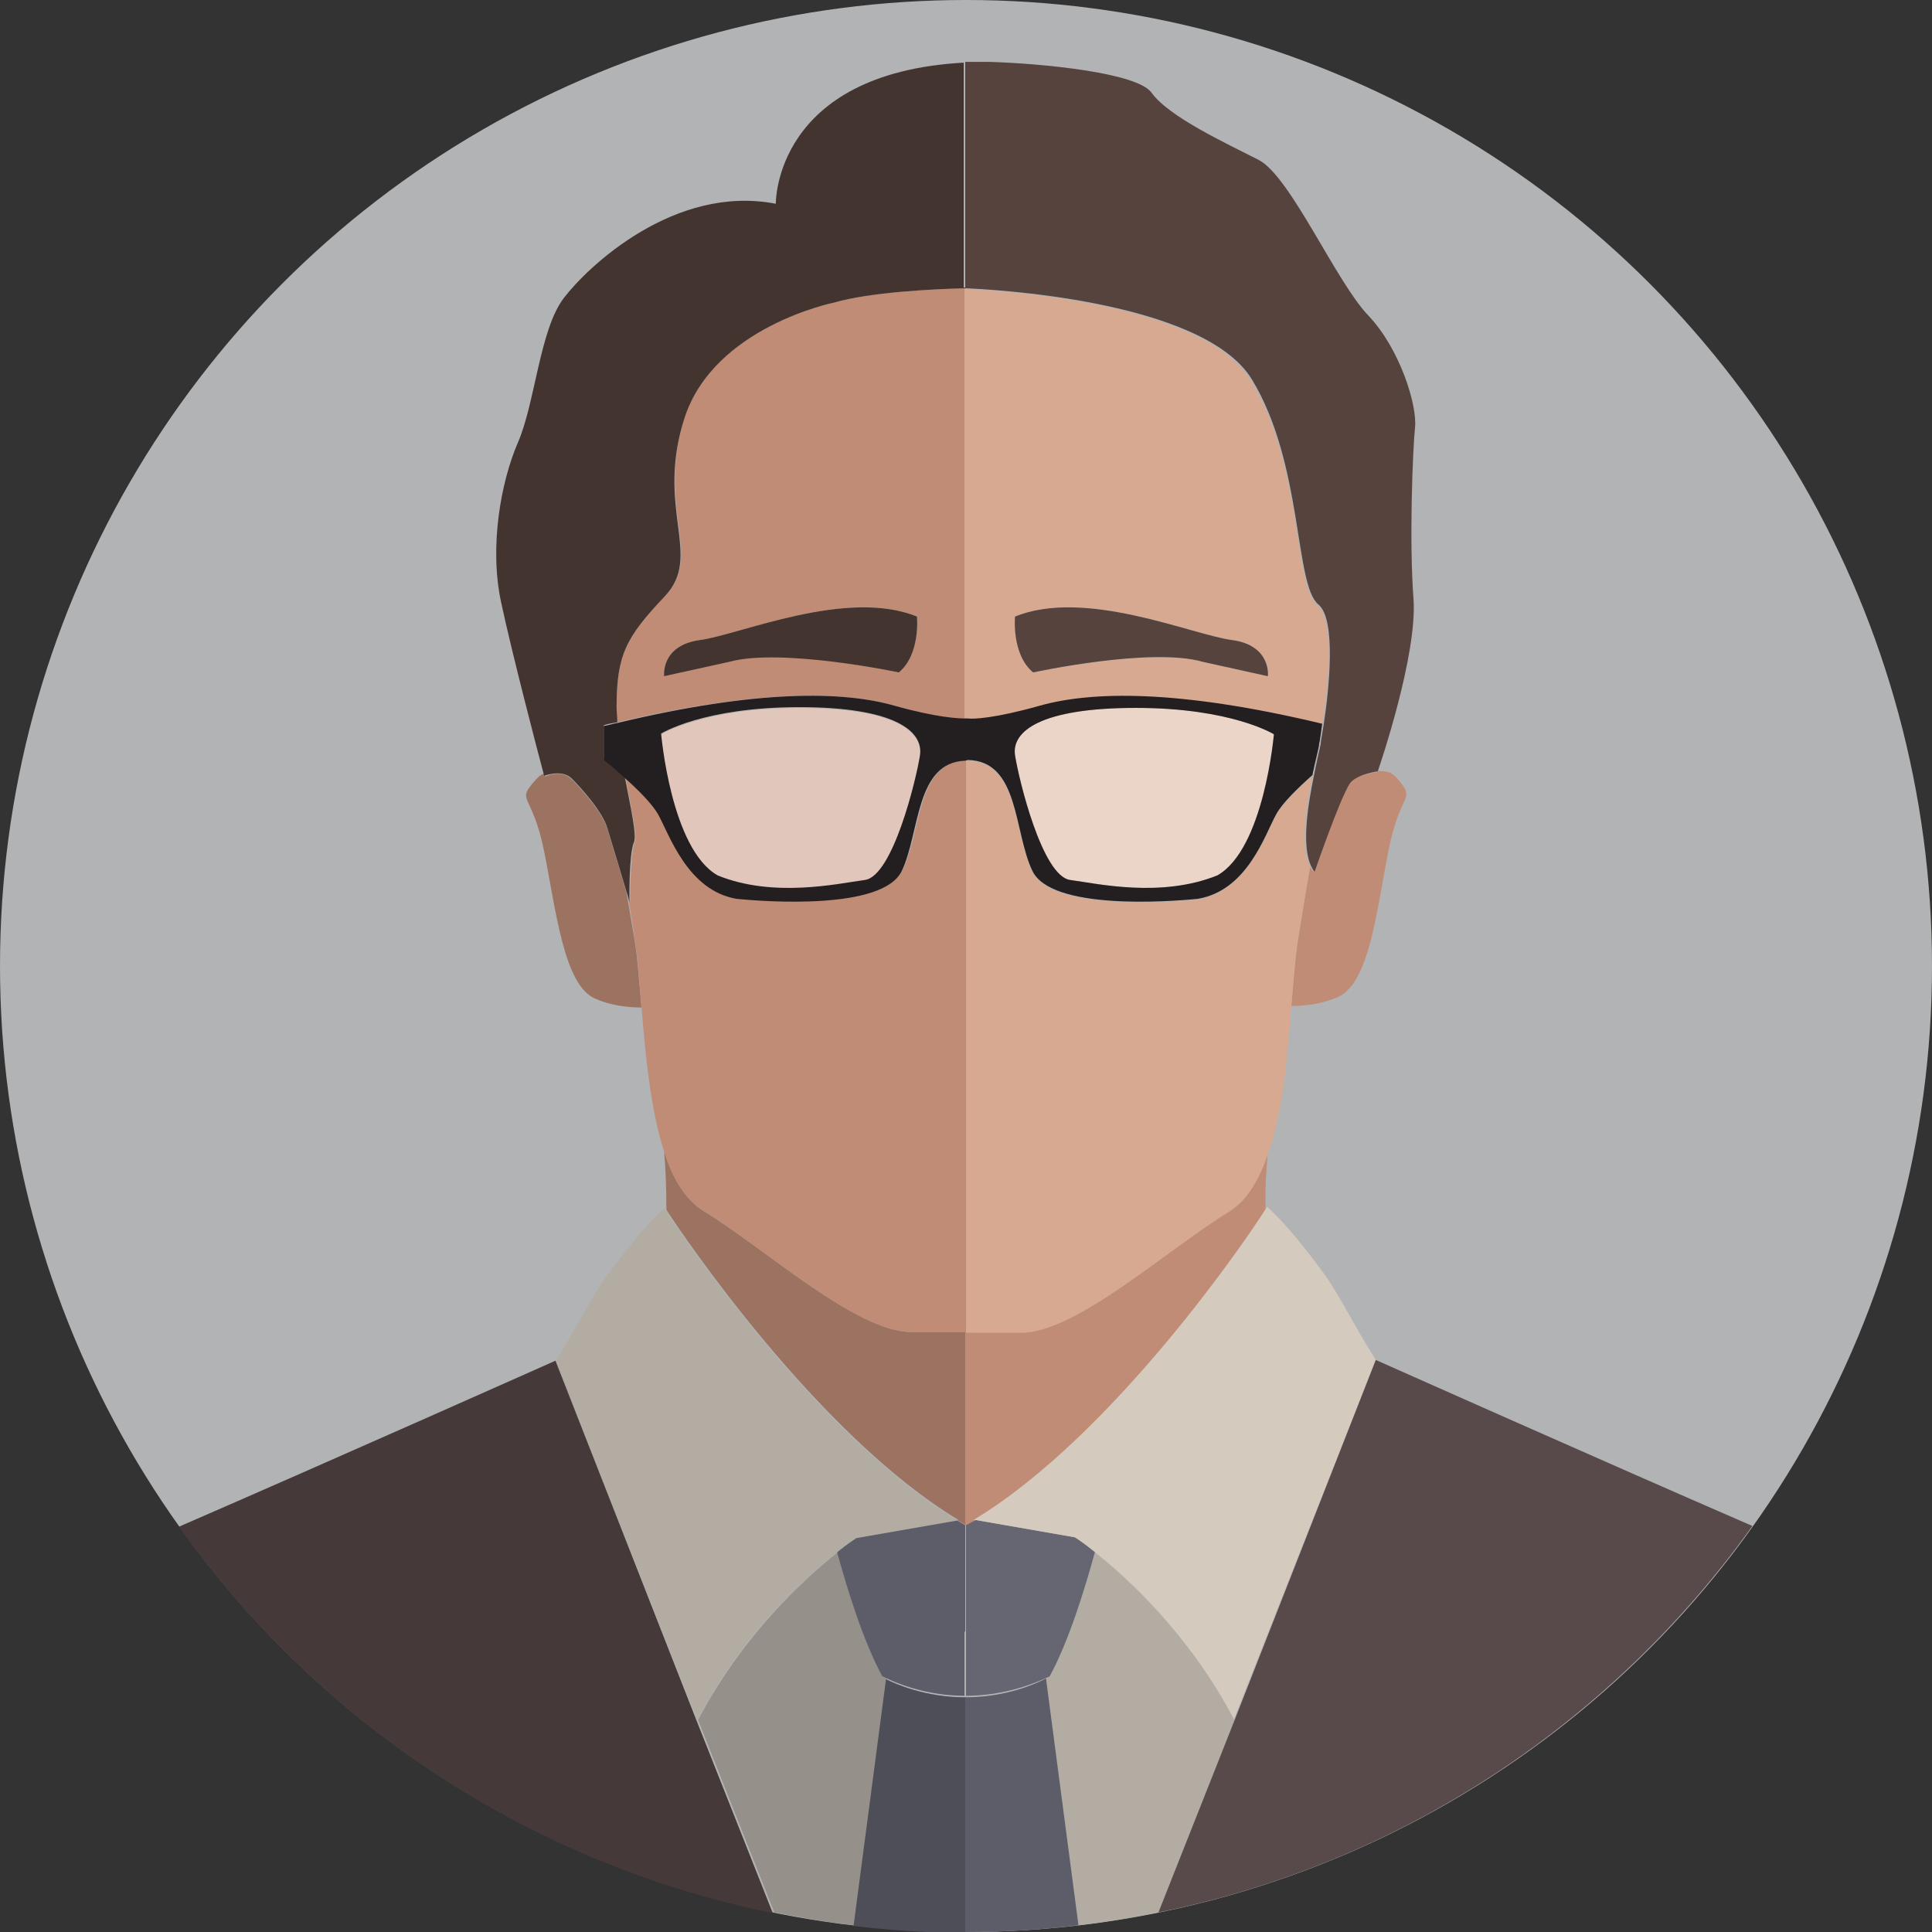 <svg xmlns="http://www.w3.org/2000/svg" width="256" height="256"><rect width="100%" height="100%" fill="#333333" stroke="none"/><circle fill="#B1B3B5" cx="128" cy="128" r="128"/><path fill="#9C7360" d="M127 201.4h-.2l1.2.7v-25.6h-7.2c-7.3 0-19.2-10.9-27.5-16-2.5-1.5-4.1-4.4-5.3-7.9.2 2.2.3 4.9.3 7.7 2.1 3.3 20.1 29.9 38.7 41.1zm-44-83.2c-.7-2.3-2-6.7-2.5-8.3-.6-2.2-3.5-5.4-4.8-6.7-1.3-1.3-3.5-.3-3.5-.3s0-.2-.1-.4c-.4.1-.7.4-1 .7-2.9 3.2-.6 1.6 1 9.6s2.6 17.6 6.7 19.5c2 .9 4.3 1.2 6.2 1.2-.3-3.3-.5-6.4-.9-8.9-.3-1.8-.7-4-1.1-6.4z"/><path fill="#C08C76" d="M118.5 93.5c5.6 1.6 8.5 1.8 9.4 1.7v-57c-4.3.1-12.6.5-17.4 1.9 0 0-16 3.2-19.8 15.3s2.6 18.2-2.6 23.6c-5.1 5.4-6.4 7.7-6.4 14.7 0 .7 0 1.3.1 2 18.8-4.4 30-4.1 36.7-2.2zm-21.9-5.9l-8.6 2s-.5-4.1 4.8-4.8c5.3-.7 19.4-6.9 28.7-3.1 0 0 .5 5-2.4 7.4 0 0-15.5-3.4-22.5-1.5zm-3.3 72.9c8.3 5.1 20.1 16 27.5 16h7.2v-75.8c-6.6.3-5.9 9.5-8.4 14.6-2.5 5.2-17.9 4.1-21.9 3.7-6.6-1.1-8.9-8.5-10.4-11.2-.8-1.4-2.7-3.3-4.4-4.8.7 4.1 1.6 7.7 1.2 8.6-.6 1.6-.6 8-.6 8s-.2-.6-.4-1.5c.4 2.5.8 4.6 1 6.3.4 2.5.6 5.6.9 8.9.5 6.4 1.2 13.7 3 19.3 1.1 3.6 2.8 6.4 5.3 7.9z"/><path fill="#43342F" d="M121.5 81.7c-9.3-3.8-23.5 2.4-28.7 3.1-5.3.7-4.8 4.8-4.8 4.8l8.6-1.9c6.9-1.9 22.5 1.4 22.5 1.4 2.9-2.4 2.4-7.4 2.4-7.4zm9.4-73.5h-.6.6z"/><path fill="#43342F" d="M75.7 103.1c1.3 1.3 4.2 4.5 4.8 6.7.5 1.6 1.8 6 2.5 8.3.3.9.4 1.5.4 1.5s-.1-6.4.6-8c.4-.9-.4-4.4-1.2-8.6-1.5-1.4-2.8-2.4-2.8-2.4v-4.5c.6-.2 1.2-.3 1.8-.4 0-.7-.1-1.4-.1-2 0-7 1.3-9.3 6.4-14.7 5.1-5.4-1.3-11.5 2.6-23.6s19.8-15.3 19.8-15.3c4.8-1.4 13.2-1.8 17.4-1.9v-.1h-.2V8.3C102.5 9.7 102.8 27 102.8 27c-13.4-2.6-24.9 8.3-28.1 12.5s-3.8 14-6.1 19.2c-2.2 5.1-3.8 13.7-2.2 21.1 1.4 6.6 4.9 20 5.6 22.6.1.3.1.4.1.4s2.3-.9 3.6.3z"/><path fill="#959089" d="M117 222.2c-2.5-4.6-4.6-11.4-6-16.5-4.2 3.3-12.5 10.8-18.5 22.2l10.1 25.5c3.5.7 7 1.3 10.6 1.7l4.3-32.7c-.4-.1-.5-.2-.5-.2z"/><path fill="#4D4E58" d="M127.9 224.9c-5.3 0-9.3-1.8-10.5-2.4l-4.3 32.7c4.9.6 9.8.9 14.9.9v-31.2h-.1z"/><path fill="#5C5D68" d="M127.9 216.2v-14.1l-1.2-.7-13.2 2.3s-1 .6-2.6 1.9c1.4 5.1 3.5 11.9 6 16.5 0 0 .1.1.4.2 1.2.6 5.3 2.4 10.5 2.4v-8.5z"/><path fill="#B3ACA3" d="M92.4 227.9c6-11.5 14.3-19 18.5-22.2 1.6-1.3 2.6-1.9 2.6-1.9l13.2-2.3h.2c-18.6-11.2-36.5-37.7-38.7-41.1-.1-.2-.2-.3-.2-.3-3 2.7-6.3 7.3-7.7 9.1-1.8 2.5-3.8 6.5-6.7 11.2l18.8 47.5z"/><path fill="#453939" d="M73.6 180.3s-30.3 13.5-49.9 22c18.5 25.9 46.4 44.6 78.7 51.2L92.3 228l-18.7-47.7z"/><path fill="#C08C76" d="M162.7 160.5c-8.3 5.1-20.1 16-27.5 16h-7.3v25.7l1.3-.7h-.2c18.6-11.2 36.5-37.7 38.7-41.1-.1-2.9.1-5.5.3-7.7-1.1 3.5-2.8 6.3-5.3 7.8zm15.9-56.6c-1.4 2.2-4.6 11.6-4.6 11.6-.1-.2-.3-.4-.4-.6-.7 3.8-1.2 7.2-1.6 9.5-.4 2.5-.6 5.6-.9 8.9 1.9 0 4.2-.3 6.2-1.2 4.2-1.9 5.1-11.5 6.7-19.5s3.8-6.4 1-9.6c-.6-.7-1.5-.9-2.5-.8v.1s-3.1.4-3.9 1.6z"/><path fill="#D7A990" d="M128.1 95.3h.1c.6 0 3.5 0 9.5-1.7 6.8-2 18.2-2.2 37.5 2.5.7-4.7 1.8-13.9-.7-15.9-3.1-2.6-1.9-18.6-8.8-29.8-6.5-10.7-35.5-12-37.9-12.1v57.1c.2-.1.2-.1.3-.1zm6.4-13.6c9.3-3.8 23.5 2.4 28.7 3.1 5.3.7 4.8 4.8 4.8 4.8l-8.6-1.9c-6.9-1.9-22.5 1.4-22.5 1.4-2.9-2.4-2.4-7.4-2.4-7.4zm39.1 33.2c-1.4-2.7-.5-8.2.3-12.1-1.7 1.5-3.9 3.6-4.8 5.2-1.5 2.7-3.9 10.1-10.4 11.2-4 .4-19.4 1.5-21.9-3.7s-1.8-14.6-8.6-14.7h-.2v75.8h7.3c7.3 0 19.2-10.9 27.5-16 2.5-1.5 4.1-4.4 5.3-7.9 1.9-5.6 2.5-12.9 3-19.3.3-3.3.5-6.4.9-8.9.4-2.4.9-5.8 1.6-9.6z"/><path fill="#56433E" d="M136.9 89.1s15.6-3.4 22.5-1.4l8.6 1.9s.5-4.1-4.8-4.8c-5.3-.7-19.4-6.9-28.7-3.1 0 0-.5 5 2.4 7.4z"/><path fill="#B3ACA3" d="M145 205.7c-1.4 5.1-3.5 11.9-6 16.5 0 0-.1.1-.4.2l4.3 32.7c3.6-.4 7.1-1 10.6-1.7l10.1-25.5c-6-11.4-14.4-18.9-18.6-22.2z"/><path fill="#5C5D68" d="M127.9 224.9V256h.1c5 0 10-.3 14.9-.9l-4.3-32.7c-1.3.7-5.3 2.5-10.7 2.5z"/><path fill="#656672" d="M129.3 201.4l-1.3.7v22.6c5.3 0 9.4-1.8 10.7-2.4.3-.1.4-.2.4-.2 2.5-4.6 4.6-11.4 6-16.5-1.6-1.3-2.6-1.9-2.6-1.9l-13.2-2.3z"/><path fill="#D4CABE" d="M129 201.4h.2l13.2 2.3s1 .6 2.6 1.9c4.2 3.3 12.5 10.8 18.5 22.2l18.8-47.6c-2.9-4.6-4.9-8.7-6.7-11.2-1.3-1.8-4.7-6.4-7.7-9.1 0 0-.1.1-.2.3-2.1 3.4-20.1 30-38.7 41.2z"/><path fill="#584A4A" d="M163.6 227.9l-10.1 25.5c32.3-6.5 60.2-25.3 78.7-51.2-19.6-8.5-49.9-22-49.9-22l-18.7 47.7z"/><path fill="#C08C76" d="M105.9 93.8c-12.7 0-18.3 3.5-18.3 3.5s1.2 15.3 7.5 18.8c7.5 3 15.8 1.1 19.5.6 3.7-.5 6.8-13.3 7.3-16.5.5-3.3-3.4-6.4-16-6.4z"/><path opacity=".5" fill="#FFF" d="M105.9 93.8c-12.7 0-18.3 3.5-18.3 3.5s1.2 15.3 7.5 18.8c7.5 3 15.8 1.1 19.5.6 3.7-.5 6.8-13.3 7.3-16.5.5-3.3-3.4-6.4-16-6.4z"/><path fill="#231F20" d="M128.2 100.7c-.1 0-.1 0 0 0l-.1-5.5h-.2c-.9 0-3.7-.1-9.4-1.7-6.7-1.9-17.9-2.2-36.7 2.3-.6.1-1.2.3-1.8.4v4.5s1.3 1 2.8 2.4c1.7 1.5 3.6 3.4 4.4 4.8 1.5 2.7 3.9 10.1 10.4 11.2 4 .4 19.4 1.5 21.9-3.7 2.4-5.1 1.8-14.4 8.4-14.6.1 0 .2-.1.3-.1zm-6.3-.6c-.5 3.2-3.6 16-7.3 16.5-3.7.5-12.1 2.4-19.5-.6-6.2-3.5-7.5-18.8-7.5-18.8s5.6-3.5 18.3-3.5 16.5 3.2 16 6.4zm6.3-4.8z"/><path fill="#D7A990" d="M150.5 93.8c-12.7 0-16.5 3.1-16 6.3.5 3.2 3.6 16 7.3 16.5 3.7.5 12.1 2.4 19.5-.6 6.2-3.5 7.5-18.8 7.5-18.8s-5.7-3.4-18.3-3.4z"/><path opacity=".5" fill="#FFF" d="M150.5 93.8c-12.7 0-16.5 3.1-16 6.3.5 3.2 3.6 16 7.3 16.5 3.7.5 12.1 2.4 19.5-.6 6.2-3.5 7.5-18.8 7.5-18.8s-5.7-3.4-18.3-3.4z"/><path fill="#231F20" d="M137.8 93.5c-6 1.7-8.9 1.8-9.5 1.7h-.2v5.5h.1c6.9.1 6.1 9.5 8.6 14.7 2.5 5.2 17.9 4.1 21.9 3.7 6.6-1.1 8.9-8.5 10.4-11.2.8-1.5 3-3.6 4.8-5.2.4-2 .9-3.7.9-4.2.1-.3.2-1.3.4-2.6-19.2-4.6-30.6-4.3-37.4-2.4zm23.5 22.5c-7.5 3-15.8 1.1-19.5.6-3.7-.5-6.8-13.3-7.3-16.5-.5-3.2 3.4-6.3 16-6.3 12.7 0 18.3 3.5 18.3 3.5s-1.3 15.2-7.5 18.7z"/><path fill="#56433E" d="M127.8 38.2h.2c2.4.1 31.4 1.4 37.9 12.1 6.8 11.2 5.6 27.2 8.8 29.8 2.4 2 1.4 11.3.7 15.9-.2 1.3-.4 2.2-.4 2.6-.1.5-.5 2.1-.9 4.2-.8 3.9-1.7 9.4-.3 12.1.1.2.2.4.4.6 0 0 3.2-9.3 4.6-11.6.8-1.3 3.8-1.7 3.8-1.7v-.1c.3-.9 5.2-15.3 4.7-22.7-.6-7.7-.1-19.9.2-22.8.3-2.9-2-10.4-6.2-14.8-4.3-4.5-10.3-18.4-14.5-20.6-4.3-2.2-11.9-5.7-14.2-8.9-1.9-2.7-14.7-3.9-21.5-4.1h-3.2v30z"/></svg>